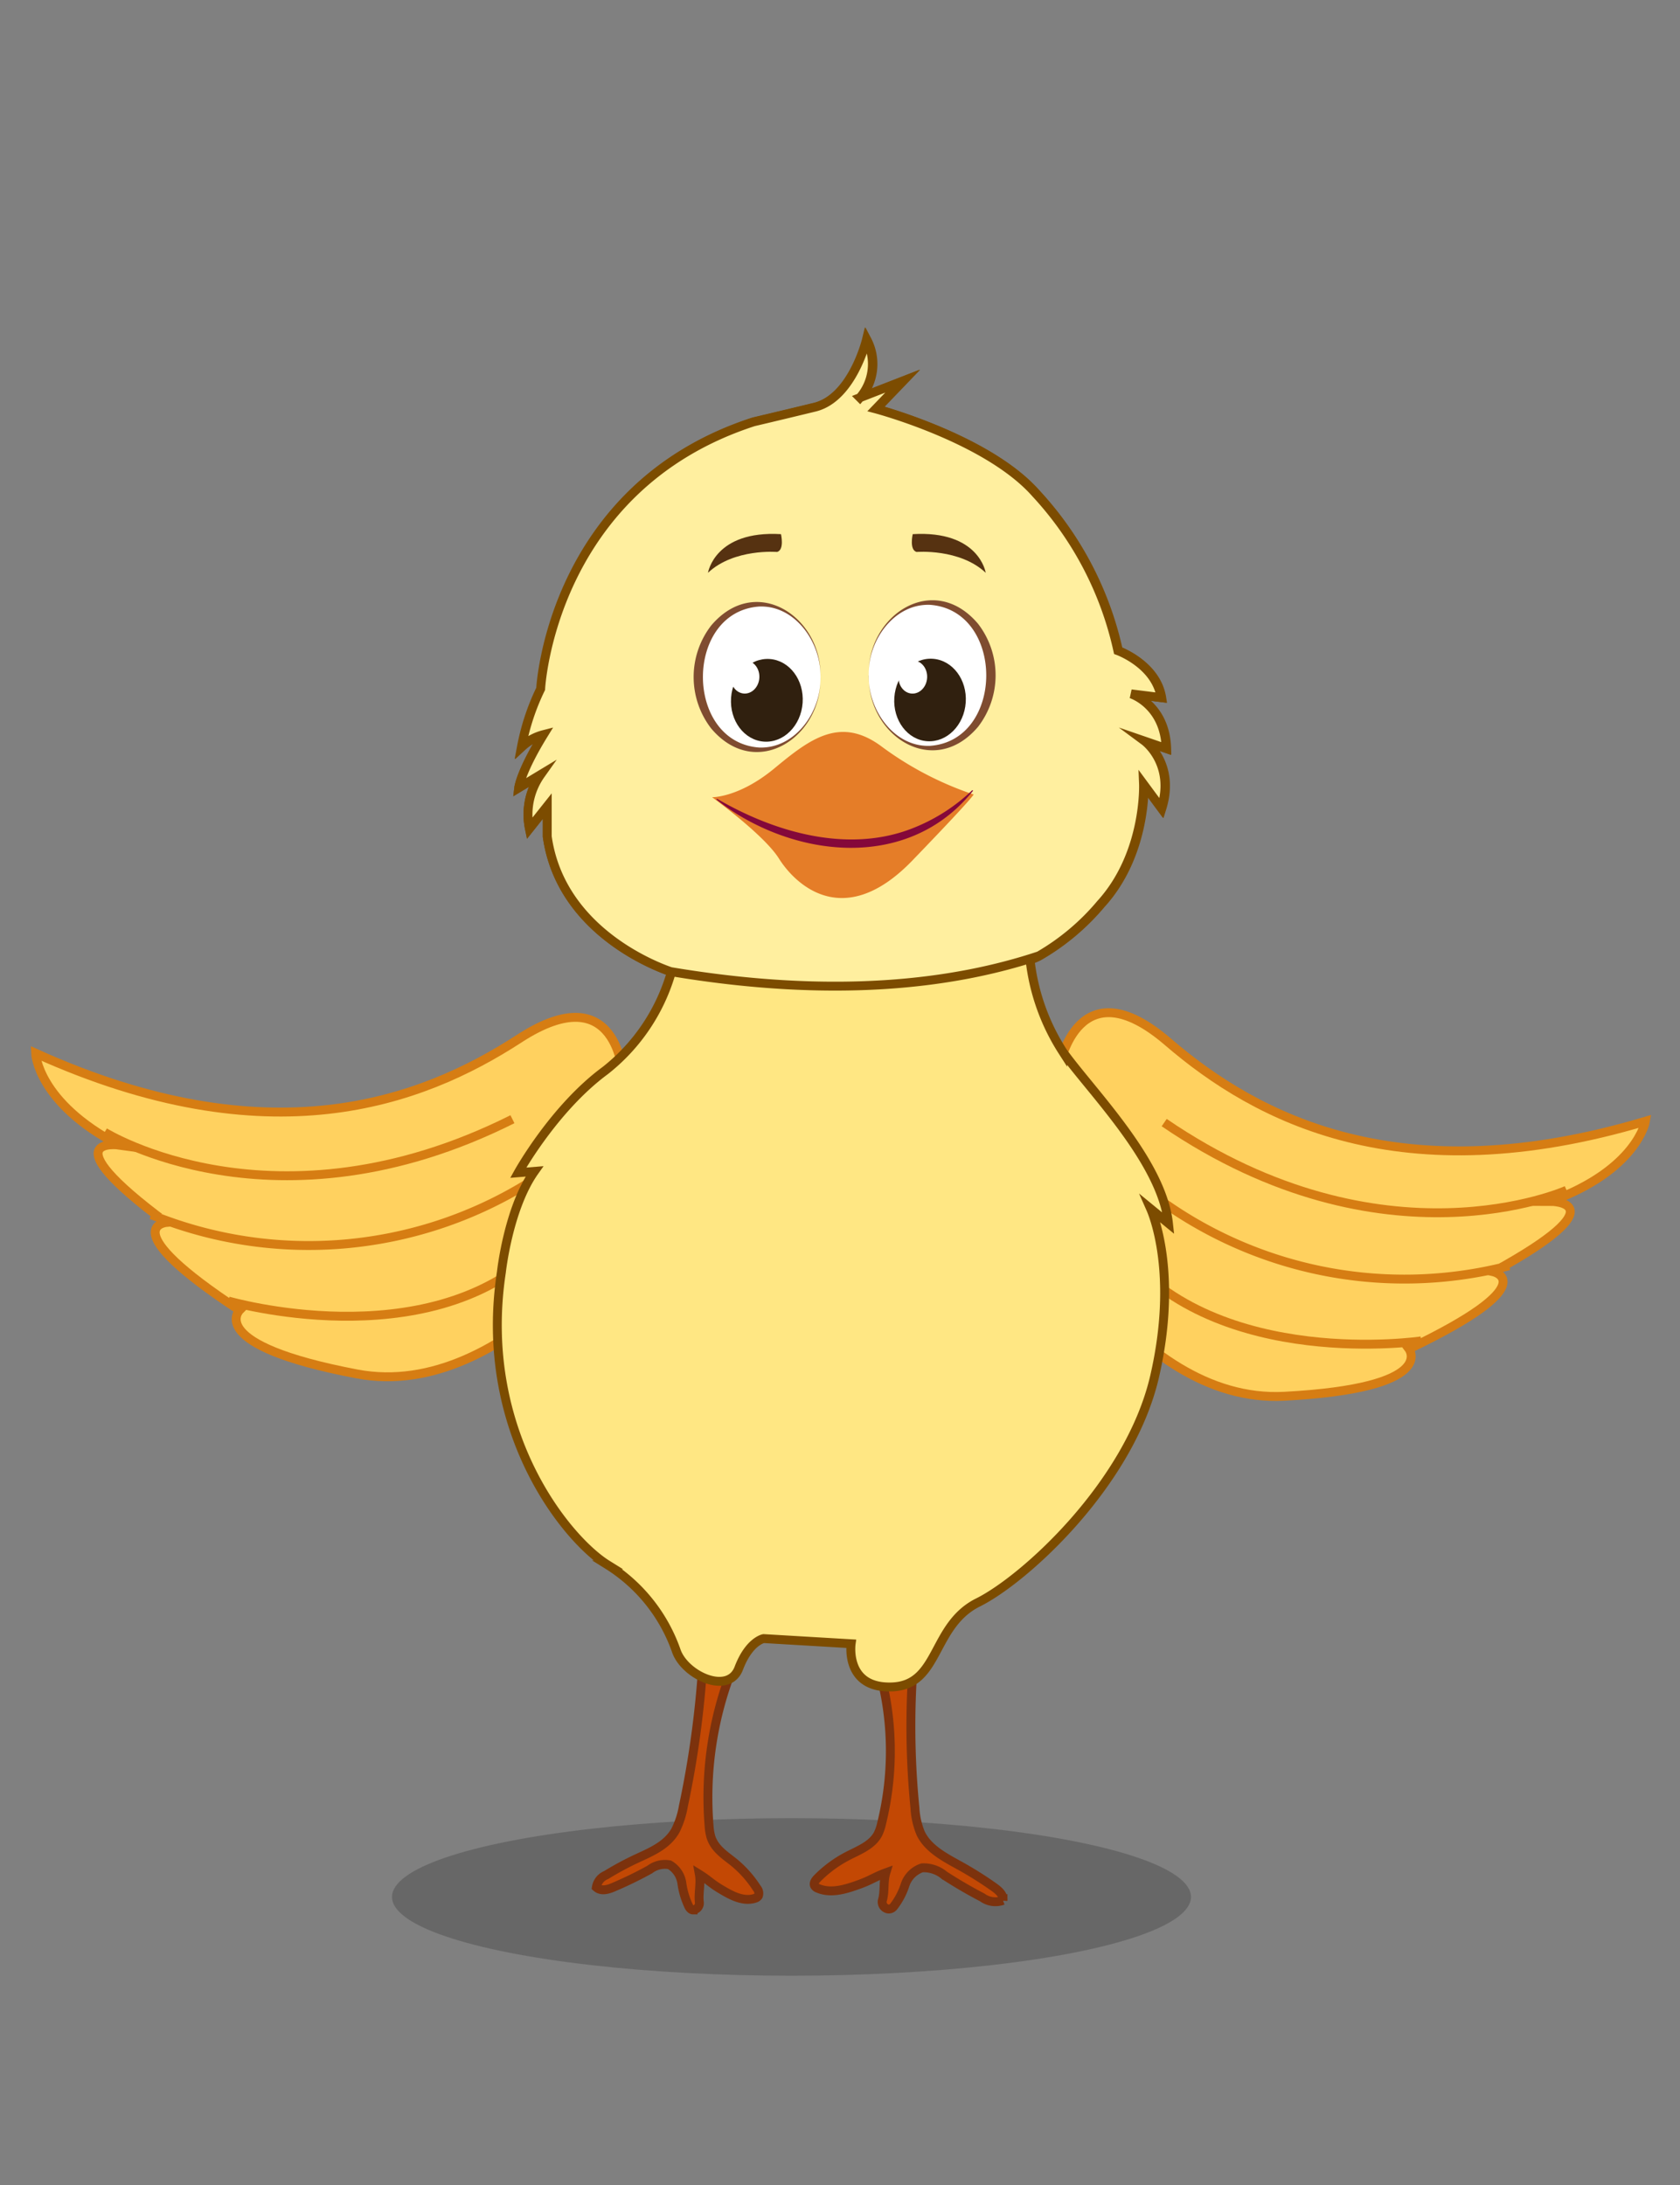 <svg id="Layer_1" data-name="Layer 1" xmlns="http://www.w3.org/2000/svg" xmlns:xlink="http://www.w3.org/1999/xlink" viewBox="0 0 188.74 245.47"><rect x="0" y="0" width="188.74" height="245.47" fill="#808080" stroke="none"/><defs><style>.cls-1,.cls-4{fill:none;}.cls-2{fill:#050505;opacity:0.2;}.cls-3,.cls-5{fill:#ffd15f;}.cls-4,.cls-5{stroke:#d67d13;}.cls-4,.cls-5,.cls-6,.cls-7,.cls-8{stroke-miterlimit:10;}.cls-6{fill:#c34804;stroke:#7c320d;}.cls-7{fill:#ffe783;}.cls-7,.cls-8{stroke:#7c4c00;}.cls-8{fill:#ffef9f;}.cls-9{fill:#fff;}.cls-10{fill:#7f4c30;}.cls-11{fill:#30200f;}.cls-12{fill:#e57d28;}.cls-13{fill:#84083a;}.cls-14{fill:#563211;}.cls-15{clip-path:url(#clip-path);}</style><clipPath id="clip-path"><rect class="cls-1" x="-2397.91" y="-266.71" width="1600" height="900"/></clipPath></defs><ellipse class="cls-2" cx="88.92" cy="213.08" rx="44.88" ry="8.85"/><path class="cls-3" d="M119.08,119.62s2.08-11.24,12.12-2.6,26.17,17.13,53.66,8.93c0,0-.93,5.44-10.66,9,0,0,8,0-6.41,7.91,0,0,5.79,1.34-9.5,8.66,0,0,3.31,4.4-14,5.32s-28.81-23-28.81-23l2.85-14"/><path class="cls-4" d="M119.08,119.62s2.08-11.24,12.12-2.6,26.17,17.13,53.66,8.93c0,0-.93,5.44-10.66,9,0,0,8,0-6.41,7.91,0,0,5.79,1.34-9.5,8.66,0,0,3.31,4.4-14,5.32s-28.81-23-28.81-23l2.85-14"/><path class="cls-3" d="M176,133.7s-20.54,9.24-45.21-7.6"/><path class="cls-4" d="M176,133.7s-20.54,9.24-45.21-7.6"/><path class="cls-3" d="M169.54,142.18a46.87,46.87,0,0,1-41.32-9"/><path class="cls-4" d="M169.54,142.18a46.87,46.87,0,0,1-41.32-9"/><path class="cls-3" d="M159.67,150.62S136.87,154,126,140.39"/><path class="cls-4" d="M159.67,150.62S136.87,154,126,140.39"/><path class="cls-5" d="M70,120.87s-.56-11.42-11.67-4.2S30.14,130.13,4,118.31c0,0,.2,5.52,9.36,10.31,0,0-7.89-1.1,5.3,8.7,0,0-5.92.55,8.25,9.86,0,0-3.87,3.91,13.18,7.15S71.72,135.4,71.72,135.4l-.93-14.29"/><path class="cls-5" d="M11.75,127.18s19.12,11.92,45.82-1.46"/><path class="cls-5" d="M17,136.45A46.9,46.9,0,0,0,59.17,133"/><path class="cls-5" d="M25.65,146.14s22.14,6.43,34.72-5.62"/><path class="cls-6" d="M103.81,179.87,102.09,186a1,1,0,0,0,0,.63c.09.19.4.28.52.11a93,93,0,0,0,.18,16.35,8.57,8.57,0,0,0,.64,2.84c.86,1.78,2.78,2.74,4.51,3.7a41.3,41.3,0,0,1,3.74,2.36c.52.37,1.08.86,1,1.48a2.49,2.49,0,0,1-2.32-.33q-2.19-1.14-4.27-2.49a3.62,3.62,0,0,0-2.49-.84,3,3,0,0,0-1.91,1.89,8,8,0,0,1-1.3,2.47.71.71,0,0,1-.57.27.8.8,0,0,1-.7-.94c.31-1,.09-2.11.4-3.13-1.28.47-1.63.8-2.91,1.27-1.51.55-3.21,1.11-4.7.48a.69.69,0,0,1-.4-.31c-.13-.29.1-.61.32-.83a13.63,13.63,0,0,1,3.4-2.5c1.26-.65,2.73-1.2,3.4-2.45a5.26,5.26,0,0,0,.42-1.23,34.06,34.06,0,0,0-.36-17.56"/><path class="cls-6" d="M78.72,179.77l.7,6.27a1.17,1.17,0,0,1,0,.62c-.1.18-.37.24-.45.05a109.8,109.8,0,0,1-2.2,16.19,9.69,9.69,0,0,1-.9,2.74c-.95,1.65-2.7,2.37-4.29,3.11a34.32,34.32,0,0,0-3.48,1.87A1.78,1.78,0,0,0,67,212c.55.49,1.35.24,2-.05A43.46,43.46,0,0,0,73,210a2.8,2.8,0,0,1,2.22-.53,2.85,2.85,0,0,1,1.39,2.12,8.92,8.92,0,0,0,.8,2.61c.11.17.26.34.45.34a.77.77,0,0,0,.71-.84c-.13-1.05.19-2.11,0-3.16,1,.62,1.29,1,2.32,1.62,1.22.74,2.59,1.5,3.93,1.07a.62.62,0,0,0,.38-.27.87.87,0,0,0-.17-.86,12.38,12.38,0,0,0-2.57-2.9c-1-.8-2.17-1.53-2.59-2.85a6,6,0,0,1-.21-1.27,39.56,39.56,0,0,1,2.5-17.37"/><path class="cls-7" d="M58.28,88.49,60.75,87a7.76,7.76,0,0,0-1.27,6.07l2-2.52,0,3.42C63,104.7,74,108.68,75.35,109.14h0l.09,0A21.64,21.64,0,0,1,68,120.25c-5.79,4.26-9.78,11.48-9.78,11.48l1.82-.15c-2.94,4.16-3.71,11.31-3.71,11.31-2.71,17.75,7.28,30,11.92,32.88A18.65,18.65,0,0,1,76,185.5c1,2.72,5.84,4.94,7,1.89s2.79-3.33,2.79-3.33l9.83.58s-.73,5.06,4.61,4.85,4.44-6.9,9.65-9.49,17-13.27,19.82-25.32c2.73-11.76-.28-18.56-.43-18.9l2,1.64c-.76-7-8.76-14.91-11.88-19.3a24,24,0,0,1-3.67-10.3,5.54,5.54,0,0,0,1.07-.45,26.07,26.07,0,0,0,6.94-5.84c5.12-5.63,4.8-13.44,4.8-13.44l2,2.71c1.56-5-1.87-7.54-1.87-7.54l2.41.83c-.14-4.94-3.94-6.14-3.94-6.14l3.38.42c-.6-3.74-4.86-5.27-4.86-5.27a37.9,37.9,0,0,0-9.25-17.69c-5.46-6.17-17.95-9.47-17.95-9.47l3-3.12-4.78,1.86a5.82,5.82,0,0,0,.73-6.5s-1.58,6.54-5.82,7.57-6.85,1.64-6.85,1.64c-22.79,7.38-23.93,30-23.93,30a25.85,25.85,0,0,0-2.15,6.49,5.76,5.76,0,0,1,2.47-1.35C58.49,86.69,58.28,88.49,58.28,88.49Z"/><path class="cls-8" d="M58.28,88.49,60.75,87a7.76,7.76,0,0,0-1.27,6.07l2-2.52,0,3.42C63,104.7,74,108.68,75.35,109.14h0c18.46,3.1,31.91,1.38,41.38-1.78a26.07,26.07,0,0,0,6.94-5.84c5.12-5.63,4.8-13.44,4.8-13.44l2,2.71c1.56-5-1.87-7.54-1.87-7.54l2.41.83c-.14-4.94-3.94-6.14-3.94-6.14l3.38.42c-.6-3.74-4.86-5.27-4.86-5.27a37.9,37.9,0,0,0-9.25-17.69c-5.46-6.17-17.95-9.47-17.95-9.47l3-3.12-4.78,1.86a5.82,5.82,0,0,0,.73-6.5s-1.58,6.54-5.82,7.57-6.85,1.64-6.85,1.64c-22.79,7.38-23.93,30-23.93,30a25.85,25.85,0,0,0-2.15,6.49,5.76,5.76,0,0,1,2.47-1.35C58.49,86.69,58.28,88.49,58.28,88.49Z"/><ellipse class="cls-9" cx="85.3" cy="76.05" rx="6.88" ry="8.17"/><path class="cls-10" d="M92.18,76.05c.16,6.81-7.29,11.68-12.28,5.78a9.47,9.47,0,0,1,0-11.57c5-5.9,12.45-1,12.28,5.79Zm0,0c.09-3.83-2.8-8.07-6.88-7.92-8.44.59-8.44,15.24,0,15.84,4.08.14,7-4.09,6.88-7.92Z"/><ellipse class="cls-9" cx="104.47" cy="75.86" rx="6.88" ry="8.17"/><path class="cls-10" d="M97.59,75.86c-.08,3.83,2.8,8.06,6.88,7.92,8.44-.59,8.44-15.24,0-15.84-4.08-.14-7,4.09-6.88,7.92Zm0,0c-.16-6.81,7.3-11.69,12.29-5.79a9.48,9.48,0,0,1,0,11.57c-5,5.9-12.44,1-12.28-5.78Z"/><ellipse class="cls-11" cx="104.47" cy="78.62" rx="4.64" ry="4.02" transform="translate(19.01 177.57) rotate(-86.14)"/><ellipse class="cls-9" cx="102.54" cy="76.05" rx="1.86" ry="1.61" transform="translate(19.77 173.24) rotate(-86.14)"/><ellipse class="cls-11" cx="85.74" cy="78.65" rx="4.64" ry="4.02" transform="matrix(0.07, -1, 1, 0.07, 1.5, 158.9)"/><ellipse class="cls-9" cx="83.69" cy="76.05" rx="1.86" ry="1.61" transform="translate(2.19 154.43) rotate(-86.14)"/><path class="cls-12" d="M109.34,89.23a37.23,37.23,0,0,1-10.18-5.29C94.44,80.34,91,83,87,86.31s-7,3.24-7,3.24,5.83,4.21,7.51,6.89,7.14,8.36,15,.21S109.34,89.23,109.34,89.23Z"/><path class="cls-13" d="M109.32,88.82c-6.39,8-17.19,7.86-25.56,3.19a24,24,0,0,1-3.27-2.2l.06-.09c6.54,3.82,14.92,6.23,22.22,3.22a20.47,20.47,0,0,0,6.47-4.19l.08.07Z"/><path class="cls-14" d="M102.54,60s-.41,1.75.43,2c0,0,4.85-.41,7.77,2.34C110.74,64.32,110,59.56,102.54,60Z"/><path class="cls-14" d="M87.74,60s.41,1.75-.43,2c0,0-4.85-.41-7.77,2.34C79.54,64.32,80.31,59.56,87.74,60Z"/></svg>